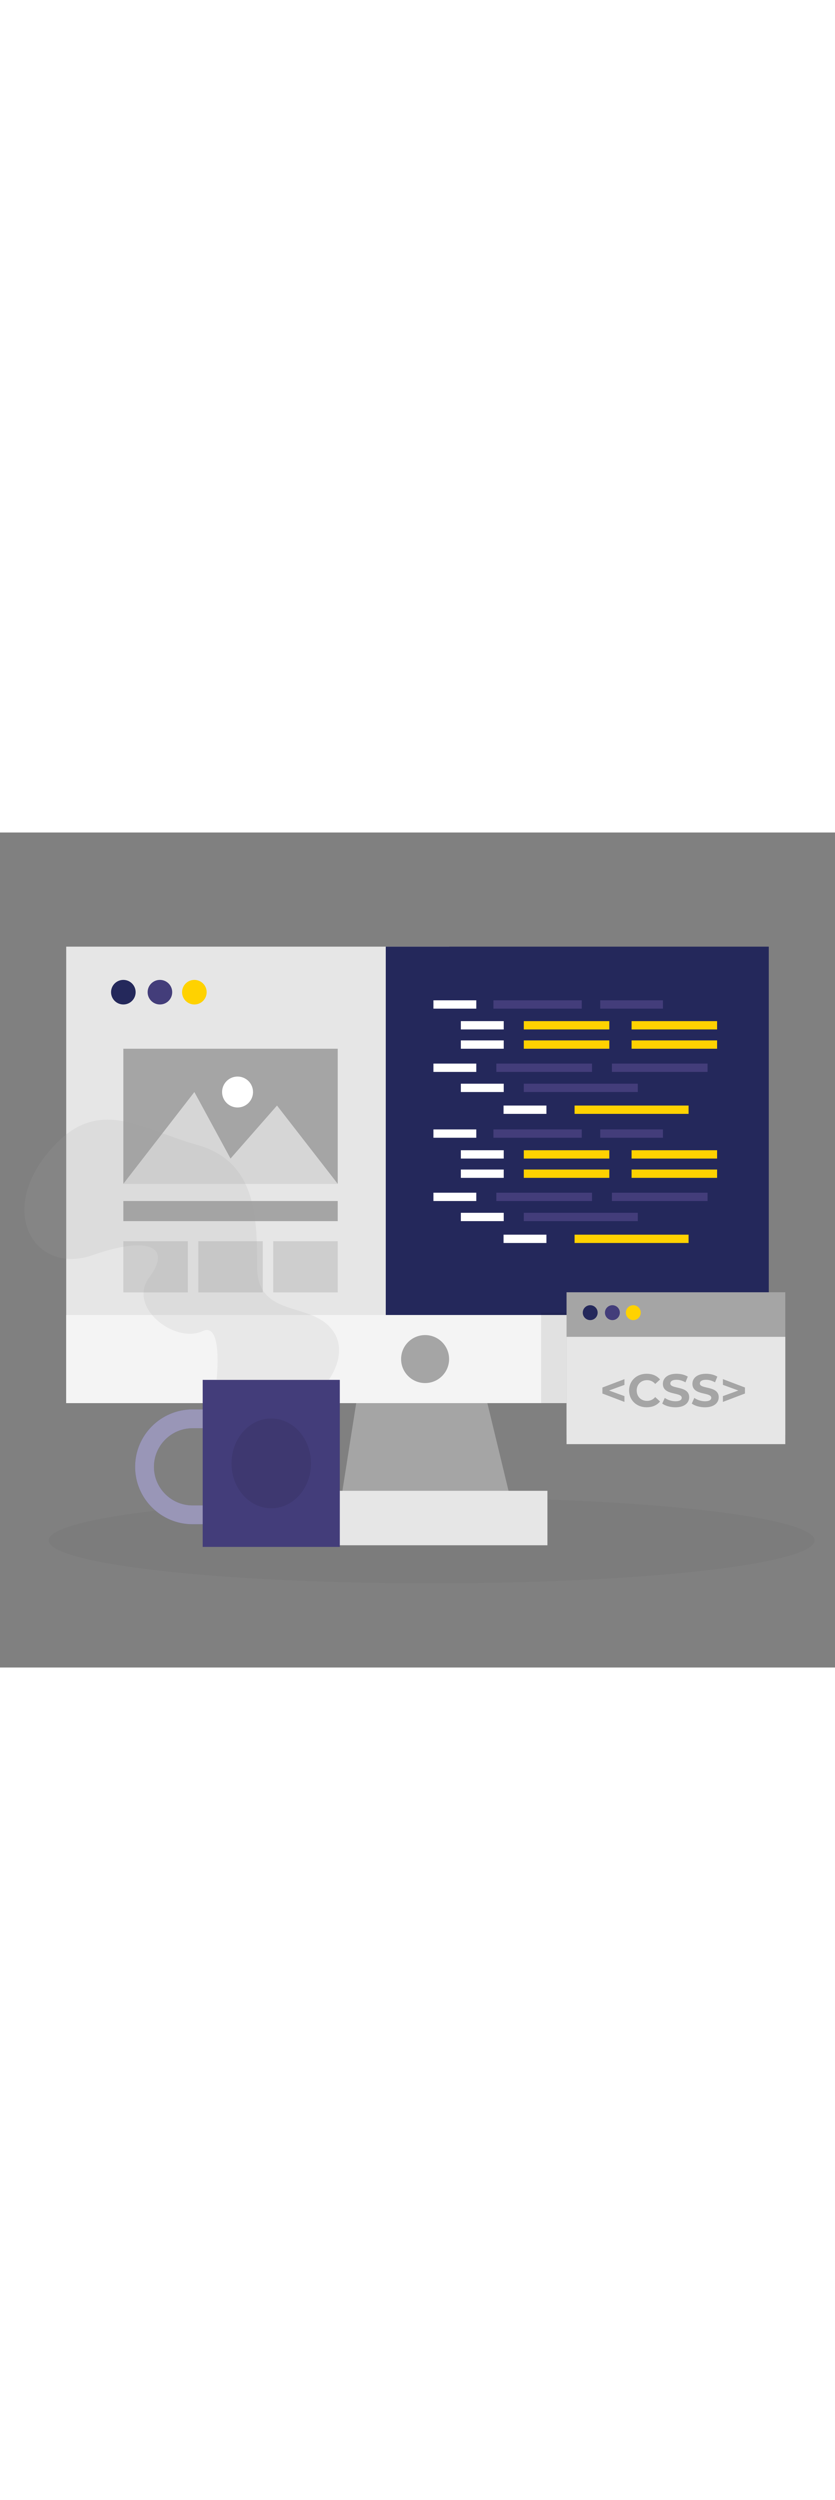 <svg id="_0182_css" xmlns="http://www.w3.org/2000/svg" viewBox="0 0 500 500" data-imageid="css-9" imageName="CSS" class="illustrations_image" style="width: 167px;"><rect x="0" y="0" width="500" height="500" fill="#808080" stroke="none"/><defs><style>.cls-1_css-9,.cls-2_css-9,.cls-3_css-9,.cls-4_css-9{fill:#fff;}.cls-5_css-9,.cls-6_css-9,.cls-7_css-9{fill:#a5a5a5;}.cls-2_css-9{opacity:.54;}.cls-8_css-9{opacity:.03;}.cls-8_css-9,.cls-9_css-9{fill:#000001;}.cls-3_css-9{opacity:.55;}.cls-10_css-9{fill:#e6e6e6;}.cls-6_css-9{opacity:.15;}.cls-4_css-9{opacity:.46;}.cls-7_css-9{opacity:.36;}.cls-11_css-9{fill:#24285b;}.cls-9_css-9{opacity:.08;}.cls-12_css-9{fill:#ffd200;}.cls-13_css-9{fill:#68e1fd;}</style></defs><ellipse id="sd_css-9" class="cls-8_css-9" cx="258.45" cy="423.91" rx="229.32" ry="25.71"/><g id="monitor_css-9"><rect class="cls-10_css-9" x="39.65" y="68.35" width="229.35" height="273.35"/><rect class="cls-11_css-9" x="231" y="68.35" width="229.35" height="273.35"/><polygon class="cls-5_css-9" points="218.21 310.47 202.23 411.98 308.8 411.98 284.3 310.47 218.21 310.47"/><rect class="cls-10_css-9" x="177.91" y="394.19" width="149.89" height="32.62"/><circle class="cls-11_css-9" cx="73.86" cy="95.62" r="7.36"/><circle class="cls-13_css-9 targetColor" cx="95.76" cy="95.62" r="7.36" style="fill: rgb(67, 61, 122);"/><circle class="cls-12_css-9" cx="116.39" cy="95.62" r="7.36"/><rect class="cls-10_css-9" x="39.65" y="288.93" width="420.7" height="52.76"/><rect class="cls-3_css-9" x="39.65" y="288.93" width="420.7" height="52.76"/><circle class="cls-5_css-9" cx="254.55" cy="315.31" r="14.37"/><rect class="cls-13_css-9 targetColor" x="313.65" y="150.42" width="68.26" height="4.98" style="fill: rgb(67, 61, 122);"/><rect class="cls-12_css-9" x="344.06" y="163.5" width="68.26" height="4.98"/><rect class="cls-13_css-9 targetColor" x="297.22" y="138.38" width="57.28" height="4.98" style="fill: rgb(67, 61, 122);"/><rect class="cls-13_css-9 targetColor" x="366.41" y="138.38" width="57.28" height="4.98" style="fill: rgb(67, 61, 122);"/><rect class="cls-12_css-9" x="313.65" y="124.5" width="51.21" height="4.98"/><rect class="cls-12_css-9" x="378.19" y="124.5" width="51.21" height="4.98"/><rect class="cls-1_css-9" x="275.96" y="150.42" width="25.67" height="4.98"/><rect class="cls-1_css-9" x="301.53" y="163.5" width="25.67" height="4.98"/><rect class="cls-1_css-9" x="259.54" y="138.38" width="25.67" height="4.98"/><rect class="cls-1_css-9" x="259.54" y="100.49" width="25.67" height="4.98"/><rect class="cls-1_css-9" x="275.96" y="112.95" width="25.67" height="4.98"/><rect class="cls-12_css-9" x="313.65" y="112.95" width="51.21" height="4.98"/><rect class="cls-12_css-9" x="378.19" y="112.95" width="51.21" height="4.98"/><rect class="cls-1_css-9" x="275.96" y="124.5" width="25.67" height="4.98"/><rect class="cls-13_css-9 targetColor" x="295.47" y="100.49" width="52.88" height="4.98" style="fill: rgb(67, 61, 122);"/><rect class="cls-13_css-9 targetColor" x="359.42" y="100.49" width="37.55" height="4.98" style="fill: rgb(67, 61, 122);"/><rect class="cls-13_css-9 targetColor" x="313.65" y="227.73" width="68.26" height="4.98" style="fill: rgb(67, 61, 122);"/><rect class="cls-12_css-9" x="344.06" y="240.82" width="68.26" height="4.98"/><rect class="cls-13_css-9 targetColor" x="297.22" y="215.69" width="57.28" height="4.98" style="fill: rgb(67, 61, 122);"/><rect class="cls-13_css-9 targetColor" x="366.41" y="215.69" width="57.28" height="4.98" style="fill: rgb(67, 61, 122);"/><rect class="cls-12_css-9" x="313.65" y="201.82" width="51.21" height="4.98"/><rect class="cls-12_css-9" x="378.19" y="201.82" width="51.21" height="4.98"/><rect class="cls-1_css-9" x="275.96" y="227.73" width="25.67" height="4.98"/><rect class="cls-1_css-9" x="301.53" y="240.82" width="25.67" height="4.98"/><rect class="cls-1_css-9" x="259.54" y="215.69" width="25.67" height="4.98"/><rect class="cls-1_css-9" x="259.54" y="177.8" width="25.67" height="4.98"/><rect class="cls-1_css-9" x="275.96" y="190.26" width="25.67" height="4.98"/><rect class="cls-12_css-9" x="313.65" y="190.26" width="51.21" height="4.98"/><rect class="cls-12_css-9" x="378.19" y="190.26" width="51.21" height="4.98"/><rect class="cls-1_css-9" x="275.96" y="201.82" width="25.67" height="4.98"/><rect class="cls-13_css-9 targetColor" x="295.47" y="177.8" width="52.88" height="4.98" style="fill: rgb(67, 61, 122);"/><rect class="cls-13_css-9 targetColor" x="359.42" y="177.8" width="37.55" height="4.98" style="fill: rgb(67, 61, 122);"/><rect class="cls-9_css-9" x="324.03" y="287.52" width="20.03" height="54.17"/><rect class="cls-5_css-9" x="73.86" y="129.48" width="128.37" height="80.88"/><rect class="cls-7_css-9" x="73.86" y="244.73" width="38.61" height="30.66"/><rect class="cls-7_css-9" x="118.74" y="244.73" width="38.61" height="30.66"/><rect class="cls-7_css-9" x="163.62" y="244.73" width="38.61" height="30.66"/><polygon class="cls-2_css-9" points="73.86 210.36 116.39 155.4 138.04 195.24 165.87 163.5 202.23 210.36 73.86 210.36"/><circle class="cls-1_css-9" cx="142.25" cy="155.4" r="9.26"/><rect class="cls-5_css-9" x="73.86" y="220.67" width="128.37" height="12.04"/></g><g id="coffee_css-9"><path class="cls-13_css-9 targetColor" d="m161.84,414.21h-46.55c-18.96,0-34.38-15.42-34.38-34.38s15.42-34.38,34.38-34.38h46.55v68.75Zm-46.55-57.49c-12.74,0-23.11,10.37-23.11,23.11s10.37,23.11,23.11,23.11h35.28v-46.23h-35.28Z" style="fill: rgb(67, 61, 122);"/><path class="cls-4_css-9" d="m161.84,414.21h-46.55c-18.96,0-34.38-15.42-34.38-34.38s15.42-34.38,34.38-34.38h46.55v68.75Zm-46.55-57.49c-12.74,0-23.11,10.37-23.11,23.11s10.37,23.11,23.11,23.11h35.28v-46.23h-35.28Z"/><rect class="cls-13_css-9 targetColor" x="121.37" y="327.77" width="82.11" height="100.01" style="fill: rgb(67, 61, 122);"/><ellipse class="cls-9_css-9" cx="162.43" cy="377.78" rx="23.81" ry="26.89"/><path class="cls-6_css-9" d="m196.79,327.77s14.06-18.4,0-32.37c-14.06-13.97-42.82-5.98-42.82-35.54s-.64-62.9-35.79-72.75c-35.15-9.85-60.71-31.13-90.11,5.39s-6.39,72.43,27.48,60.55c33.87-11.88,47.29-4.72,33.87,13.25-13.42,17.98,15.34,40.05,31.95,32.24,12.3-5.79,8.31,29.24,8.31,29.24h67.11Z"/></g><g id="css_css-9"><rect class="cls-5_css-9" x="339.25" y="275.31" width="130.99" height="85.41"/><circle class="cls-11_css-9" cx="353.42" cy="287.52" r="4.46"/><circle class="cls-13_css-9 targetColor" cx="366.7" cy="287.52" r="4.46" style="fill: rgb(67, 61, 122);"/><rect class="cls-10_css-9" x="339.25" y="302" width="130.99" height="64.25"/><circle class="cls-12_css-9" cx="379.22" cy="287.52" r="4.46"/><path class="cls-5_css-9" d="m373.92,330.76l-9.23,3.38,9.23,3.36v3.47l-13.2-5.02v-3.6l13.2-5.02v3.44Z"/><path class="cls-5_css-9" d="m376.7,334.14c0-5.85,4.49-10.04,10.54-10.04,3.36,0,6.16,1.22,7.99,3.44l-2.88,2.66c-1.3-1.5-2.94-2.27-4.88-2.27-3.63,0-6.21,2.55-6.21,6.21s2.58,6.21,6.21,6.21c1.94,0,3.58-.78,4.88-2.3l2.88,2.66c-1.83,2.25-4.63,3.47-8.01,3.47-6.02,0-10.51-4.19-10.51-10.04Z"/><path class="cls-5_css-9" d="m396.55,341.94l1.52-3.38c1.64,1.19,4.08,2.02,6.41,2.02,2.66,0,3.74-.89,3.74-2.08,0-3.63-11.29-1.14-11.29-8.35,0-3.3,2.66-6.04,8.18-6.04,2.44,0,4.94.58,6.74,1.72l-1.39,3.41c-1.8-1.03-3.66-1.53-5.38-1.53-2.66,0-3.69,1-3.69,2.22,0,3.58,11.29,1.11,11.29,8.24,0,3.24-2.69,6.02-8.24,6.02-3.08,0-6.18-.91-7.9-2.25Z"/><path class="cls-5_css-9" d="m414.24,341.94l1.52-3.38c1.64,1.19,4.08,2.02,6.41,2.02,2.66,0,3.74-.89,3.74-2.08,0-3.63-11.29-1.14-11.29-8.35,0-3.3,2.66-6.04,8.18-6.04,2.44,0,4.94.58,6.74,1.72l-1.39,3.41c-1.8-1.03-3.66-1.53-5.38-1.53-2.66,0-3.69,1-3.69,2.22,0,3.58,11.29,1.11,11.29,8.24,0,3.24-2.69,6.02-8.24,6.02-3.08,0-6.18-.91-7.9-2.25Z"/><path class="cls-5_css-9" d="m446.07,332.34v3.6l-13.2,5.02v-3.47l9.23-3.36-9.23-3.38v-3.44l13.2,5.02Z"/></g></svg>